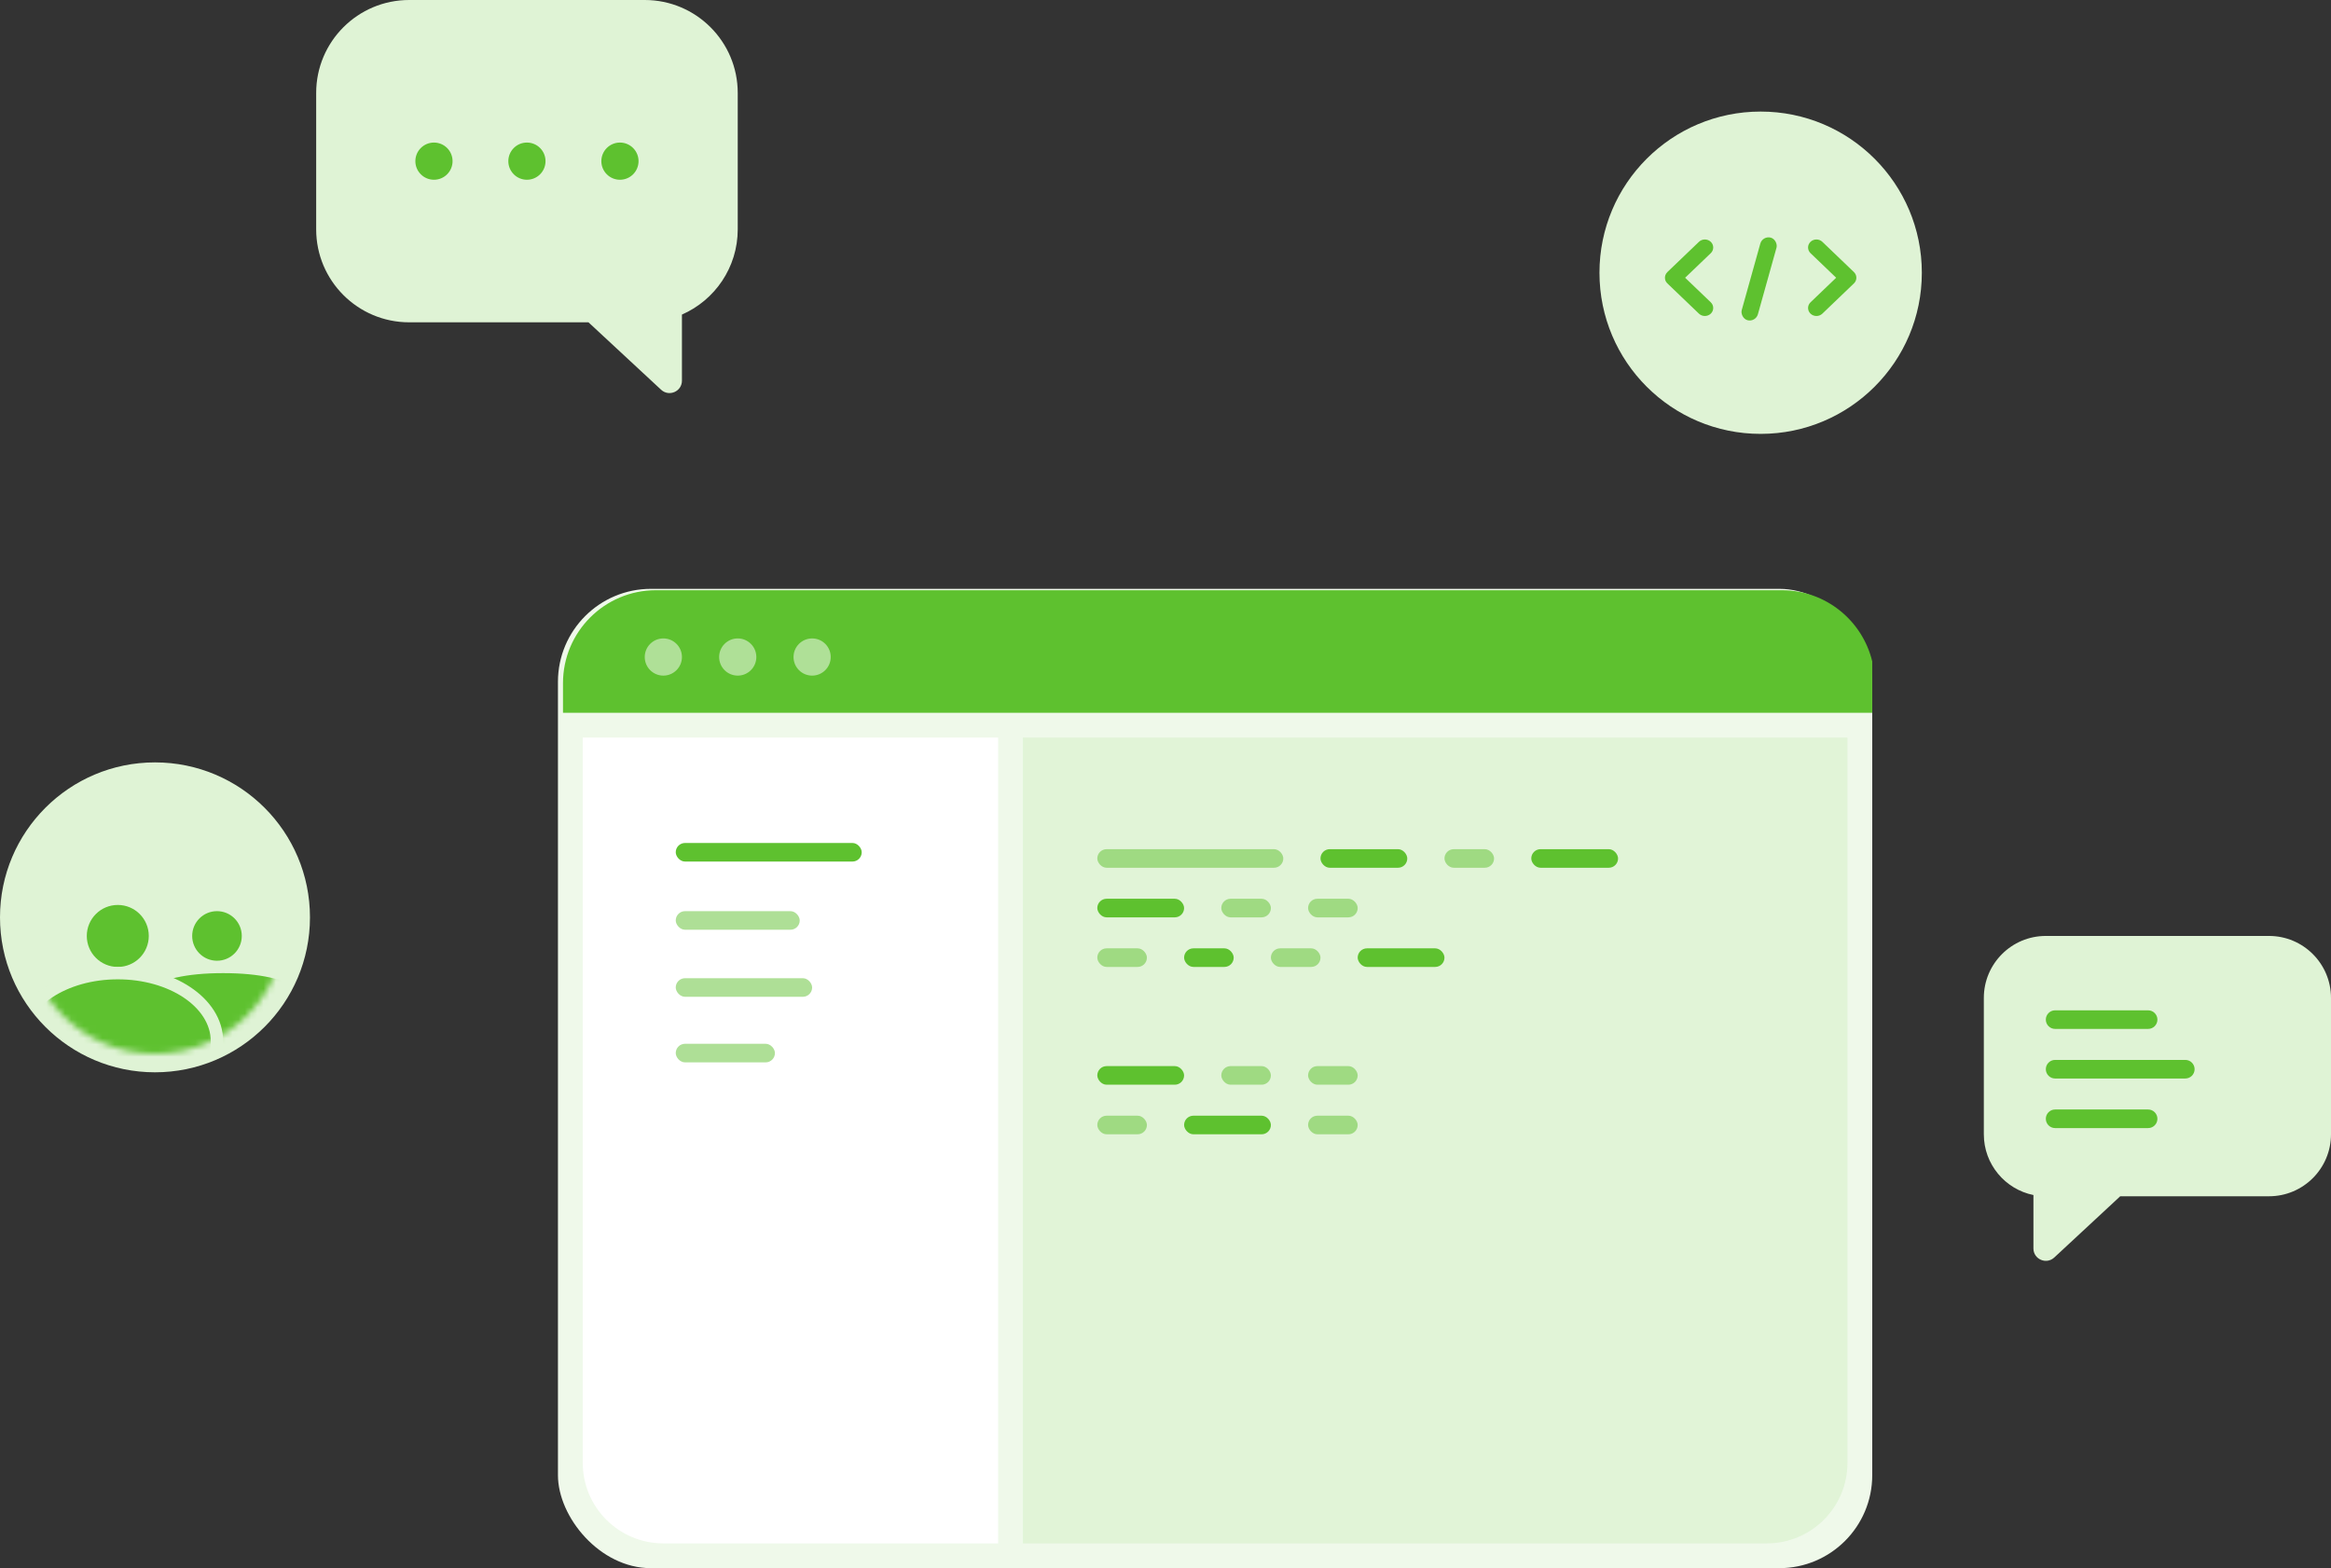 <svg xmlns="http://www.w3.org/2000/svg" width="376" height="253" fill="none" viewBox="0 0 376 253"><rect x="0" y="0" width="376" height="253" fill="#333333" stroke="none"/><rect width="212" height="158" x="90" y="95" fill="#EFF9EA" rx="15"/><path fill="#5EC12F" fill-rule="evenodd" d="M302 106.711V115H90.812V110.221C90.812 101.936 97.528 95.221 105.812 95.221H287.413C294.488 95.221 300.42 100.12 302 106.711Z" clip-rule="evenodd"/><path fill="#fff" fill-rule="evenodd" d="M161 119V249H107C99.82 249 94 243.18 94 236V119H161Z" clip-rule="evenodd"/><rect width="30" height="3" x="109" y="136" fill="#5EC12F" rx="1.5"/><rect width="20" height="3" x="109" y="147" fill="#5EC12F" opacity=".5" rx="1.5"/><rect width="22" height="3" x="109" y="157.818" fill="#5EC12F" opacity=".5" rx="1.5"/><rect width="16" height="3" x="109" y="168.398" fill="#5EC12F" opacity=".5" rx="1.5"/><path fill="#5EC12F" d="M165 119H298V236C298 243.18 292.18 249 285 249H165V119Z" opacity=".1"/><rect width="30" height="3" x="177" y="137" fill="#5EC12F" opacity=".5" rx="1.5"/><rect width="14" height="3" x="213" y="137" fill="#5EC12F" rx="1.5"/><rect width="14" height="3" x="219" y="153" fill="#5EC12F" rx="1.5"/><rect width="14" height="3" x="177" y="172" fill="#5EC12F" rx="1.5"/><rect width="14" height="3" x="191" y="180" fill="#5EC12F" rx="1.5"/><rect width="14" height="3" x="177" y="145" fill="#5EC12F" rx="1.5"/><rect width="14" height="3" x="247" y="137" fill="#5EC12F" rx="1.5"/><rect width="8" height="3" x="233" y="137" fill="#5EC12F" opacity=".5" rx="1.5"/><rect width="8" height="3" x="197" y="145" fill="#5EC12F" opacity=".5" rx="1.5"/><rect width="8" height="3" x="211" y="145" fill="#5EC12F" opacity=".5" rx="1.5"/><rect width="8" height="3" x="177" y="153" fill="#5EC12F" opacity=".5" rx="1.5"/><rect width="8" height="3" x="197" y="172" fill="#5EC12F" opacity=".5" rx="1.5"/><rect width="8" height="3" x="211" y="180" fill="#5EC12F" opacity=".5" rx="1.5"/><rect width="8" height="3" x="211" y="172" fill="#5EC12F" opacity=".5" rx="1.5"/><rect width="8" height="3" x="177" y="180" fill="#5EC12F" opacity=".5" rx="1.5"/><rect width="8" height="3" x="191" y="153" fill="#5EC12F" rx="1.5"/><rect width="8" height="3" x="205" y="153" fill="#5EC12F" opacity=".5" rx="1.5"/><circle cx="107" cy="106" r="3" fill="#fff" opacity=".5"/><circle cx="119" cy="106" r="3" fill="#fff" opacity=".5"/><circle cx="131" cy="106" r="3" fill="#fff" opacity=".5"/><path fill="#DFF3D5" fill-rule="evenodd" d="M66 0C57.716 0 51 6.716 51 15V37C51 45.284 57.716 52 66 52H94.923L106.639 62.879C107.919 64.067 110 63.16 110 61.414L110 50.752C115.298 48.437 119 43.151 119 37V15C119 6.716 112.284 0 104 0H66Z" clip-rule="evenodd"/><path fill="#5EC12F" fill-rule="evenodd" d="M73 26C73 27.657 71.657 29 70 29C68.343 29 67 27.657 67 26C67 24.343 68.343 23 70 23C71.657 23 73 24.343 73 26ZM87.995 26C87.995 27.657 86.652 29 84.995 29C83.338 29 81.995 27.657 81.995 26C81.995 24.343 83.338 23 84.995 23C86.652 23 87.995 24.343 87.995 26ZM100 29C101.657 29 103 27.657 103 26C103 24.343 101.657 23 100 23C98.343 23 97 24.343 97 26C97 27.657 98.343 29 100 29Z" clip-rule="evenodd"/><path fill="#DFF3D5" fill-rule="evenodd" d="M330 151C324.477 151 320 155.477 320 161V183C320 187.838 323.436 191.873 328 192.8L328 201.414C328 203.16 330.081 204.067 331.361 202.879L342 193H366C371.523 193 376 188.523 376 183V161C376 155.477 371.523 151 366 151H330Z" clip-rule="evenodd"/><path fill="#5EC12F" fill-rule="evenodd" d="M330 164.5C330 163.672 330.672 163 331.5 163H346.5C347.328 163 348 163.672 348 164.5C348 165.328 347.328 166 346.5 166H331.5C330.672 166 330 165.328 330 164.5ZM330 180.5C330 179.672 330.672 179 331.5 179H346.5C347.328 179 348 179.672 348 180.5C348 181.328 347.328 182 346.5 182H331.5C330.672 182 330 181.328 330 180.5ZM331.5 171C330.672 171 330 171.672 330 172.5C330 173.328 330.672 174 331.5 174H352.5C353.328 174 354 173.328 354 172.5C354 171.672 353.328 171 352.5 171H331.5Z" clip-rule="evenodd"/><circle cx="25" cy="148" r="25" fill="#DFF3D5"/><mask id="mask0" width="42" height="42" x="4" y="128" mask-type="alpha" maskUnits="userSpaceOnUse"><circle cx="25" cy="149" r="21" fill="#DFF3D5"/></mask><g mask="url(#mask0)"><circle cx="19" cy="151" r="5" fill="#5EC12F"/><circle cx="35" cy="151" r="4" fill="#5EC12F"/><path fill="#5EC12F" d="M52 166C52 170.971 47.992 175 36 175C24.008 175 20 170.971 20 166C20 161.029 24.008 157 36 157C47.992 157 52 161.029 52 166Z"/><path fill="#5EC12F" stroke="#DFF3D5" stroke-width="2" d="M19 179C23.312 179 27.261 177.837 30.161 175.903C33.055 173.974 35 171.2 35 168C35 164.8 33.055 162.026 30.161 160.097C27.261 158.163 23.312 157 19 157C14.688 157 10.739 158.163 7.839 160.097C4.945 162.026 3 164.8 3 168C3 171.2 4.945 173.974 7.839 175.903C10.739 177.837 14.688 179 19 179Z"/></g><circle cx="284" cy="44" r="26" fill="#DFF3D5"/><rect width="2.692" height="13.841" fill="#5EC12F" rx="1.346" transform="matrix(0.969 0.249 -0.269 0.963 284.309 38)"/><path fill="#5EC12F" fill-rule="evenodd" d="M275.955 39.014C275.428 38.509 274.573 38.509 274.046 39.014L268.955 43.894C268.639 44.197 268.512 44.613 268.575 45.006C268.617 45.269 268.744 45.522 268.955 45.724L274.046 50.603C274.573 51.108 275.428 51.108 275.955 50.603C276.482 50.098 276.482 49.279 275.955 48.773L271.818 44.809L275.955 40.844C276.482 40.339 276.482 39.52 275.955 39.014Z" clip-rule="evenodd"/><path fill="#5EC12F" fill-rule="evenodd" d="M292.044 39.014C292.571 38.509 293.426 38.509 293.953 39.014L299.044 43.894C299.095 43.942 299.14 43.993 299.181 44.047C299.567 44.553 299.521 45.267 299.044 45.724L293.953 50.603C293.426 51.108 292.572 51.108 292.044 50.603C291.517 50.098 291.517 49.279 292.044 48.773L296.181 44.809L292.044 40.844C291.517 40.339 291.517 39.52 292.044 39.014Z" clip-rule="evenodd"/></svg>